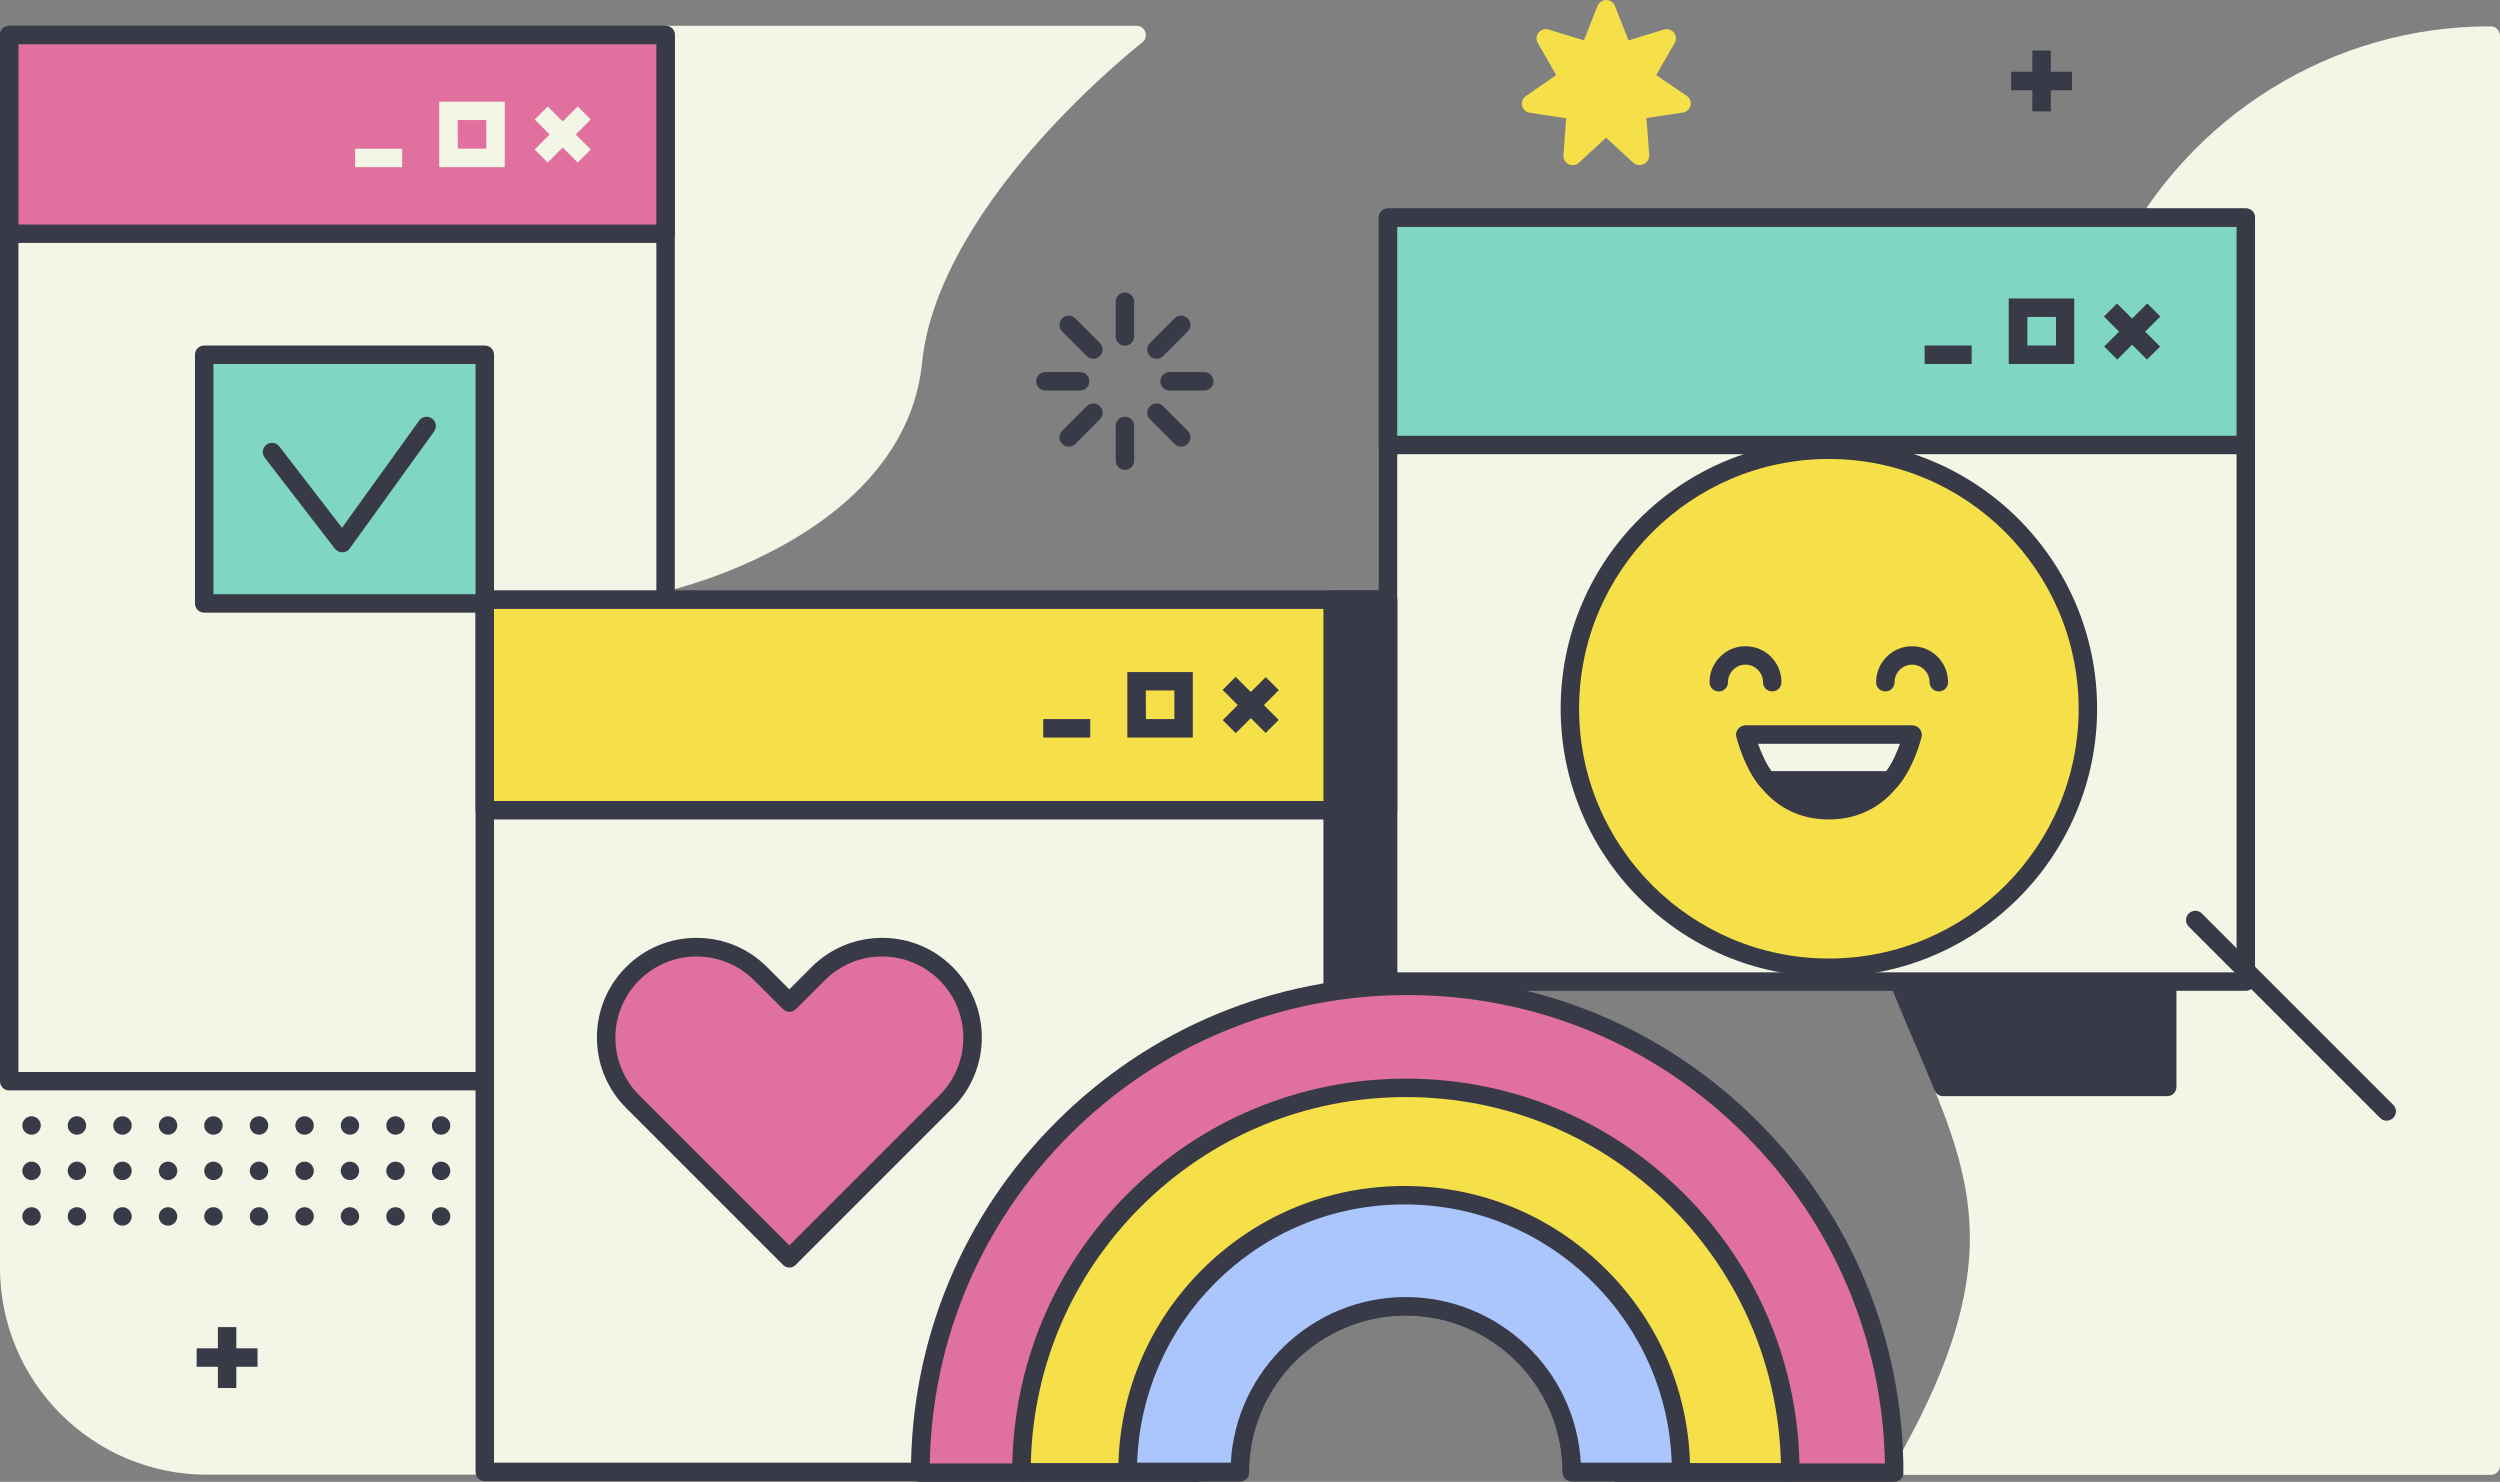 <?xml version="1.0" encoding="UTF-8" standalone="no"?>
<!-- Generator: Adobe Illustrator 22.0.1, SVG Export Plug-In . SVG Version: 6.00 Build 0)  -->

<svg
   xmlns:dc="http://purl.org/dc/elements/1.1/"
   xmlns:cc="http://creativecommons.org/ns#"
   xmlns:rdf="http://www.w3.org/1999/02/22-rdf-syntax-ns#"
   xmlns:svg="http://www.w3.org/2000/svg"
   xmlns="http://www.w3.org/2000/svg"
   xmlns:sodipodi="http://sodipodi.sourceforge.net/DTD/sodipodi-0.dtd"
   xmlns:inkscape="http://www.inkscape.org/namespaces/inkscape"
   version="1.1"
   id="Layer_1"
   x="0px"
   y="0px"
   viewBox="0 0 1355.2 803.3"
   xml:space="preserve"
   inkscape:version="0.91 r13725"
   sodipodi:docname="success.svg"
   width="1355.2"
   height="803.3"><rect x="0" y="0" width="1355.2" height="803.3" fill="#808080" stroke="none"/><defs
     id="defs477" /><sodipodi:namedview
     pagecolor="#ffffff"
     bordercolor="#666666"
     borderopacity="1"
     objecttolerance="10"
     gridtolerance="10"
     guidetolerance="10"
     inkscape:pageopacity="0"
     inkscape:pageshadow="2"
     inkscape:window-width="3200"
     inkscape:window-height="1751"
     id="namedview475"
     showgrid="false"
     fit-margin-top="0"
     fit-margin-left="0"
     fit-margin-right="0"
     fit-margin-bottom="0"
     inkscape:zoom="0.21851852"
     inkscape:cx="677.6"
     inkscape:cy="401.6"
     inkscape:window-x="0"
     inkscape:window-y="24"
     inkscape:window-maximized="1"
     inkscape:current-layer="Layer_1" /><g
     id="g5"
     transform="translate(-282.4,-138.3)"><path
       d="m 903.3,155.7 c -0.7,-2 -2.6,-3.4 -4.7,-3.4 l -255.4,0 c -2.8,0 -5,2.2 -5,5 l 0,296.4 c 0,1.5 0.7,3 1.9,3.9 0.9,0.7 2,1.1 3.1,1.1 0.4,0 0.7,0 1.1,-0.1 1.3,-0.3 32.4,-7.5 65,-26.1 43.8,-25 69,-58.6 72.9,-97.3 4.5,-45.3 36.6,-90.1 62.7,-119.6 28.6,-32.3 56.4,-54.1 56.7,-54.3 1.7,-1.4 2.4,-3.6 1.7,-5.6 z"
       style="fill:#f3f6e6"
       id="path7"
       inkscape:connector-curvature="0" /><g
       id="g9"><polygon
         points="1173.4,180.5 1193.7,194.5 1169.3,198.2 1171.1,222.8 1153,206.1 1134.9,222.8 1136.6,198.2 1112.2,194.5 1132.6,180.5 1120.3,159.1 1143.9,166.3 1153,143.4 1162.1,166.3 1185.7,159.1 "
         style="fill:#f6e049"
         id="polygon11" /><path
         d="m 1171.1,227.8 c -1.2,0 -2.5,-0.5 -3.4,-1.3 l -14.7,-13.6 -14.7,13.6 c -1.5,1.4 -3.7,1.7 -5.6,0.8 -1.8,-0.9 -3,-2.8 -2.8,-4.9 l 1.5,-20 -19.8,-3 c -2,-0.3 -3.7,-1.8 -4.1,-3.8 -0.5,-2 0.4,-4.1 2,-5.2 L 1126,179 1116,161.6 c -1,-1.8 -0.9,-4 0.4,-5.6 1.3,-1.6 3.4,-2.3 5.4,-1.7 l 19.2,5.9 7.4,-18.7 c 0.8,-1.9 2.6,-3.2 4.7,-3.2 2.1,0 3.9,1.3 4.7,3.2 l 7.4,18.7 19.2,-5.9 c 2,-0.6 4.1,0.1 5.4,1.7 1.3,1.6 1.4,3.8 0.4,5.6 l -10,17.4 16.6,11.3 c 1.7,1.2 2.5,3.2 2,5.2 -0.5,2 -2.1,3.5 -4.1,3.8 l -19.8,3 1.5,20 c 0.1,2 -1,4 -2.8,4.9 -1,0.4 -1.7,0.6 -2.5,0.6 z M 1153,201.1 c 1.2,0 2.4,0.4 3.4,1.3 l 8.8,8.2 -0.9,-12 c -0.2,-2.6 1.7,-4.9 4.2,-5.3 l 11.9,-1.8 -9.9,-6.8 c -2.2,-1.5 -2.8,-4.4 -1.5,-6.6 l 6,-10.4 -11.5,3.5 c -2.5,0.8 -5.2,-0.5 -6.1,-2.9 l -4.4,-11.3 -4.4,11.2 c -1,2.4 -3.6,3.7 -6.1,2.9 l -11.5,-3.5 6,10.4 c 1.3,2.3 0.6,5.1 -1.5,6.6 l -9.9,6.8 11.9,1.8 c 2.6,0.4 4.4,2.7 4.2,5.3 l -0.9,12 8.8,-8.2 c 1,-0.8 2.2,-1.2 3.4,-1.2 z"
         style="fill:#f6e049"
         id="path13"
         inkscape:connector-curvature="0" /></g><g
       id="g15"><g
         id="g17"><path
           d="m 892.2,325.7 c -2.8,0 -5,-2.2 -5,-5 l 0,-18.8 c 0,-2.8 2.2,-5 5,-5 2.8,0 5,2.2 5,5 l 0,18.8 c 0,2.8 -2.3,5 -5,5 z"
           style="fill:#383a48"
           id="path19"
           inkscape:connector-curvature="0" /></g><g
         id="g21"><path
           d="m 892.2,393 c -2.8,0 -5,-2.2 -5,-5 l 0,-18.8 c 0,-2.8 2.2,-5 5,-5 2.8,0 5,2.2 5,5 l 0,18.8 c 0,2.8 -2.3,5 -5,5 z"
           style="fill:#383a48"
           id="path23"
           inkscape:connector-curvature="0" /></g><g
         id="g25"><line
           x1="849.1"
           y1="345"
           x2="867.9"
           y2="345"
           style="fill:none"
           id="line27" /><path
           d="m 867.9,350 -18.8,0 c -2.8,0 -5,-2.2 -5,-5 0,-2.8 2.2,-5 5,-5 l 18.8,0 c 2.8,0 5,2.2 5,5 0,2.8 -2.3,5 -5,5 z"
           style="fill:#383a48"
           id="path29"
           inkscape:connector-curvature="0" /></g><g
         id="g31"><line
           x1="916.4"
           y1="345"
           x2="935.2"
           y2="345"
           style="fill:none"
           id="line33" /><path
           d="m 935.2,350 -18.8,0 c -2.8,0 -5,-2.2 -5,-5 0,-2.8 2.2,-5 5,-5 l 18.8,0 c 2.8,0 5,2.2 5,5 0,2.8 -2.2,5 -5,5 z"
           style="fill:#383a48"
           id="path35"
           inkscape:connector-curvature="0" /></g><g
         id="g37"><line
           x1="861.7"
           y1="314.5"
           x2="875"
           y2="327.8"
           style="fill:none"
           id="line39" /><path
           d="m 875,332.8 c -1.3,0 -2.6,-0.5 -3.5,-1.5 L 858.2,318 c -2,-2 -2,-5.1 0,-7.1 2,-2 5.1,-2 7.1,0 l 13.3,13.3 c 2,2 2,5.1 0,7.1 -1,1 -2.3,1.5 -3.6,1.5 z"
           style="fill:#383a48"
           id="path41"
           inkscape:connector-curvature="0" /></g><g
         id="g43"><line
           x1="909.3"
           y1="362.1"
           x2="922.6"
           y2="375.4"
           style="fill:none"
           id="line45" /><path
           d="m 922.6,380.4 c -1.3,0 -2.6,-0.5 -3.5,-1.5 l -13.3,-13.3 c -2,-2 -2,-5.1 0,-7.1 2,-2 5.1,-2 7.1,0 l 13.3,13.3 c 2,2 2,5.1 0,7.1 -1,1 -2.3,1.5 -3.6,1.5 z"
           style="fill:#383a48"
           id="path47"
           inkscape:connector-curvature="0" /></g><g
         id="g49"><line
           x1="861.7"
           y1="375.4"
           x2="875"
           y2="362.1"
           style="fill:none"
           id="line51" /><path
           d="m 861.7,380.4 c -1.3,0 -2.6,-0.5 -3.5,-1.5 -2,-2 -2,-5.1 0,-7.1 l 13.3,-13.3 c 2,-2 5.1,-2 7.1,0 2,2 2,5.1 0,7.1 L 865.3,379 c -1,0.9 -2.3,1.4 -3.6,1.4 z"
           style="fill:#383a48"
           id="path53"
           inkscape:connector-curvature="0" /></g><g
         id="g55"><line
           x1="909.3"
           y1="327.8"
           x2="922.6"
           y2="314.5"
           style="fill:none"
           id="line57" /><path
           d="m 909.3,332.8 c -1.3,0 -2.6,-0.5 -3.5,-1.5 -2,-2 -2,-5.1 0,-7.1 l 13.3,-13.3 c 2,-2 5.1,-2 7.1,0 2,2 2,5.1 0,7.1 l -13.3,13.3 c -1,1 -2.3,1.5 -3.6,1.5 z"
           style="fill:#383a48"
           id="path59"
           inkscape:connector-curvature="0" /></g></g><path
       d="m 1632.6,152.6 -0.8,0 c -41.7,0 -82.5,11.6 -118.1,33.7 -35.4,21.9 -64.1,53.3 -83.1,90.6 -5.6,11 -12,22.1 -19.5,33.7 -15.9,24.7 -34.1,47.7 -51.7,70 -48.5,61.3 -94.2,119.2 -79.8,197 10.2,54.9 27.1,94.4 42.1,129.3 3.3,7.8 6.5,15.2 9.5,22.5 12.2,29.9 20.1,56 18.9,86.1 -1.4,33.4 -13.9,69.8 -39.5,114.8 -0.9,1.5 -0.9,3.4 0,5 0.9,1.6 2.5,2.5 4.3,2.5 l 317.7,0 c 2.8,0 5,-2.2 5,-5 l 0,-775 c 0,-2.9 -2.2,-5.2 -5,-5.2 z"
       style="fill:#f3f6e6"
       id="path61"
       inkscape:connector-curvature="0" /><path
       d="m 1457.2,308.3 -42,0 c -1.7,0 -3.3,0.9 -4.2,2.3 -15.9,24.7 -34.1,47.7 -51.7,70 -48.5,61.3 -94.2,119.2 -79.8,197 10.2,54.9 27.1,94.4 42.1,129.3 3.3,7.8 6.5,15.2 9.5,22.5 0.8,1.9 2.6,3.1 4.6,3.1 l 121.5,0 c 2.8,0 5,-2.2 5,-5 l 0,-414.2 c 0,-2.7 -2.2,-5 -5,-5 z"
       style="fill:#383a48"
       id="path63"
       inkscape:connector-curvature="0" /><path
       d="M 587.4,796.1 C 575,771.2 561,743 553.8,680.1 c -6,-52.6 -24.7,-96.5 -57.2,-134.2 -28.5,-33 -63.3,-57 -96.9,-80.1 C 353.4,434 309.6,403.9 292.1,355 c -0.8,-2.3 -3.2,-3.7 -5.6,-3.2 -2.4,0.4 -4.1,2.5 -4.1,4.9 l 0,468.8 c 0,61.9 50.3,112.2 112.2,112.2 l 207.2,0 c 2.5,0 4.7,-1.9 5,-4.4 9,-80 -3.5,-105.2 -19.4,-137.2 z"
       style="fill:#f3f6e6"
       id="path65"
       inkscape:connector-curvature="0" /><g
       id="g67"><g
         id="g69"><g
           id="g71"><circle
             cx="521.5"
             cy="748.4"
             r="5"
             style="fill:#383a48"
             id="circle73" /></g></g><g
         id="g75"><g
           id="g77"><circle
             cx="521.5"
             cy="773"
             r="5"
             style="fill:#383a48"
             id="circle79" /></g></g><g
         id="g81"><g
           id="g83"><circle
             cx="521.5"
             cy="797.7"
             r="5"
             style="fill:#383a48"
             id="circle85" /></g></g><g
         id="g87"><g
           id="g89"><circle
             cx="496.8"
             cy="748.4"
             r="5"
             style="fill:#383a48"
             id="circle91" /></g></g><g
         id="g93"><g
           id="g95"><circle
             cx="496.8"
             cy="773"
             r="5"
             style="fill:#383a48"
             id="circle97" /></g></g><g
         id="g99"><g
           id="g101"><circle
             cx="496.8"
             cy="797.7"
             r="5"
             style="fill:#383a48"
             id="circle103" /></g></g><g
         id="g105"><g
           id="g107"><circle
             cx="472.1"
             cy="748.4"
             r="5"
             style="fill:#383a48"
             id="circle109" /></g></g><g
         id="g111"><g
           id="g113"><circle
             cx="472.1"
             cy="773"
             r="5"
             style="fill:#383a48"
             id="circle115" /></g></g><g
         id="g117"><g
           id="g119"><circle
             cx="472.1"
             cy="797.7"
             r="5"
             style="fill:#383a48"
             id="circle121" /></g></g><g
         id="g123"><g
           id="g125"><circle
             cx="447.5"
             cy="748.4"
             r="5"
             style="fill:#383a48"
             id="circle127" /></g></g><g
         id="g129"><g
           id="g131"><circle
             cx="447.5"
             cy="773"
             r="5"
             style="fill:#383a48"
             id="circle133" /></g></g><g
         id="g135"><g
           id="g137"><circle
             cx="447.5"
             cy="797.7"
             r="5"
             style="fill:#383a48"
             id="circle139" /></g></g><g
         id="g141"><g
           id="g143"><circle
             cx="422.8"
             cy="748.4"
             r="5"
             style="fill:#383a48"
             id="circle145" /></g></g><g
         id="g147"><g
           id="g149"><circle
             cx="422.8"
             cy="773"
             r="5"
             style="fill:#383a48"
             id="circle151" /></g></g><g
         id="g153"><g
           id="g155"><circle
             cx="422.8"
             cy="797.7"
             r="5"
             style="fill:#383a48"
             id="circle157" /></g></g><g
         id="g159"><g
           id="g161"><circle
             cx="398.1"
             cy="748.4"
             r="5"
             style="fill:#383a48"
             id="circle163" /></g></g><g
         id="g165"><g
           id="g167"><circle
             cx="398.1"
             cy="773"
             r="5"
             style="fill:#383a48"
             id="circle169" /></g></g><g
         id="g171"><g
           id="g173"><circle
             cx="398.1"
             cy="797.7"
             r="5"
             style="fill:#383a48"
             id="circle175" /></g></g><g
         id="g177"><g
           id="g179"><circle
             cx="373.5"
             cy="748.4"
             r="5"
             style="fill:#383a48"
             id="circle181" /></g></g><g
         id="g183"><g
           id="g185"><circle
             cx="373.5"
             cy="773"
             r="5"
             style="fill:#383a48"
             id="circle187" /></g></g><g
         id="g189"><g
           id="g191"><circle
             cx="373.5"
             cy="797.7"
             r="5"
             style="fill:#383a48"
             id="circle193" /></g></g><g
         id="g195"><g
           id="g197"><circle
             cx="348.8"
             cy="748.4"
             r="5"
             style="fill:#383a48"
             id="circle199" /></g></g><g
         id="g201"><g
           id="g203"><circle
             cx="348.8"
             cy="773"
             r="5"
             style="fill:#383a48"
             id="circle205" /></g></g><g
         id="g207"><g
           id="g209"><circle
             cx="348.8"
             cy="797.7"
             r="5"
             style="fill:#383a48"
             id="circle211" /></g></g><g
         id="g213"><g
           id="g215"><circle
             cx="324.1"
             cy="748.4"
             r="5"
             style="fill:#383a48"
             id="circle217" /></g></g><g
         id="g219"><g
           id="g221"><circle
             cx="324.1"
             cy="773"
             r="5"
             style="fill:#383a48"
             id="circle223" /></g></g><g
         id="g225"><g
           id="g227"><circle
             cx="324.1"
             cy="797.7"
             r="5"
             style="fill:#383a48"
             id="circle229" /></g></g><g
         id="g231"><g
           id="g233"><circle
             cx="299.5"
             cy="748.4"
             r="5"
             style="fill:#383a48"
             id="circle235" /></g></g><g
         id="g237"><g
           id="g239"><circle
             cx="299.5"
             cy="773"
             r="5"
             style="fill:#383a48"
             id="circle241" /></g></g><g
         id="g243"><g
           id="g245"><circle
             cx="299.5"
             cy="797.7"
             r="5"
             style="fill:#383a48"
             id="circle247" /></g></g></g><g
       id="g249"><g
         id="g251"><rect
           x="1034.8"
           y="256.3"
           width="465"
           height="414.1"
           style="fill:#f3f6e6"
           id="rect253" /><path
           d="m 1499.8,675.4 -465,0 c -2.8,0 -5,-2.2 -5,-5 l 0,-414.1 c 0,-2.8 2.2,-5 5,-5 l 465,0 c 2.8,0 5,2.2 5,5 l 0,414.1 c 0,2.8 -2.2,5 -5,5 z m -460,-10 455,0 0,-404.1 -455,0 0,404.1 z"
           style="fill:#383a48"
           id="path255"
           inkscape:connector-curvature="0" /></g><g
         id="g257"><g
           id="g259"><rect
             x="1034.8"
             y="256.3"
             width="465"
             height="123.2"
             style="fill:#7fd6c2"
             id="rect261" /></g><g
           id="g263"><path
             d="m 1499.8,384.5 -465,0 c -2.8,0 -5,-2.2 -5,-5 l 0,-123.2 c 0,-2.8 2.2,-5 5,-5 l 465,0 c 2.8,0 5,2.2 5,5 l 0,123.2 c 0,2.7 -2.2,5 -5,5 z m -460,-10 455,0 0,-113.2 -455,0 0,113.2 z"
             style="fill:#383a48"
             id="path265"
             inkscape:connector-curvature="0" /></g></g><g
         id="g267"><g
           id="g269"><circle
             cx="1273.8"
             cy="522.4"
             r="140.4"
             style="fill:#f6e049"
             id="circle271" /><path
             d="m 1273.8,667.8 c -80.2,0 -145.4,-65.2 -145.4,-145.4 0,-80.2 65.2,-145.4 145.4,-145.4 80.2,0 145.4,65.2 145.4,145.4 0,80.2 -65.3,145.4 -145.4,145.4 z m 0,-280.7 c -74.7,0 -135.4,60.7 -135.4,135.4 0,74.7 60.7,135.4 135.4,135.4 74.7,0 135.4,-60.7 135.4,-135.4 -0.1,-74.7 -60.8,-135.4 -135.4,-135.4 z"
             style="fill:#383a48"
             id="path273"
             inkscape:connector-curvature="0" /></g><g
           id="g275"><path
             d="m 1228.6,536.5 c 7.8,29 25.1,40.9 45.2,40.9 20.1,0 37.3,-11.9 45.2,-40.9 l -90.4,0 z"
             style="fill:#383a48"
             id="path277"
             inkscape:connector-curvature="0" /><path
             d="m 1273.8,582.5 c -24.5,0 -42.2,-15.8 -50,-44.6 -0.4,-1.5 -0.1,-3.1 0.9,-4.3 0.9,-1.2 2.4,-2 4,-2 l 90.4,0 c 1.6,0 3,0.7 4,2 0.9,1.2 1.3,2.8 0.9,4.3 -8,28.7 -25.8,44.6 -50.2,44.6 z m -38.4,-41 c 7.2,20.3 20.4,30.9 38.4,30.9 18,0 31.2,-10.7 38.4,-30.9 l -76.8,0 z"
             style="fill:#383a48"
             id="path279"
             inkscape:connector-curvature="0" /></g><g
           id="g281"><path
             d="m 1240.3,561.3 67,0 c 8.3,-9.7 11.7,-24.8 11.7,-24.8 l -90.4,0 c 0,0 4.2,16.3 11.7,24.8 z"
             style="fill:#f3f6e6"
             id="path283"
             inkscape:connector-curvature="0" /><path
             d="m 1307.3,566.3 -67,0 c -1.4,0 -2.8,-0.6 -3.8,-1.7 -8.2,-9.3 -12.6,-26.1 -12.8,-26.8 -0.4,-1.5 -0.1,-3.1 0.9,-4.3 0.9,-1.2 2.4,-1.9 4,-1.9 l 90.4,0 c 1.5,0 3,0.7 3.9,1.9 0.9,1.2 1.3,2.7 1,4.2 -0.1,0.7 -3.8,16.3 -12.8,26.9 -1,1 -2.4,1.7 -3.8,1.7 z m -64.6,-10 62.2,0 c 3.5,-4.7 5.9,-10.5 7.4,-14.8 l -76.9,0 c 1.6,4.5 4.1,10.4 7.3,14.8 z"
             style="fill:#383a48"
             id="path285"
             inkscape:connector-curvature="0" /></g><g
           id="g287"><path
             d="m 1304.5,508.1 c 0,-8 6.5,-14.5 14.5,-14.5 8,0 14.5,6.5 14.5,14.5"
             style="fill:#f6e049"
             id="path289"
             inkscape:connector-curvature="0" /><path
             d="m 1333.4,513.1 c -2.8,0 -5,-2.2 -5,-5 0,-5.2 -4.3,-9.5 -9.5,-9.5 -5.2,0 -9.5,4.3 -9.5,9.5 0,2.8 -2.2,5 -5,5 -2.8,0 -5,-2.2 -5,-5 0,-10.7 8.7,-19.5 19.5,-19.5 10.8,0 19.5,8.7 19.5,19.5 0,2.8 -2.2,5 -5,5 z"
             style="fill:#383a48"
             id="path291"
             inkscape:connector-curvature="0" /></g><g
           id="g293"><path
             d="m 1243.1,508.1 c 0,-8 -6.5,-14.5 -14.5,-14.5 -8,0 -14.5,6.5 -14.5,14.5"
             style="fill:#f6e049"
             id="path295"
             inkscape:connector-curvature="0" /><path
             d="m 1243.1,513.1 c -2.8,0 -5,-2.2 -5,-5 0,-5.2 -4.3,-9.5 -9.5,-9.5 -5.2,0 -9.5,4.3 -9.5,9.5 0,2.8 -2.2,5 -5,5 -2.8,0 -5,-2.2 -5,-5 0,-10.7 8.7,-19.5 19.5,-19.5 10.8,0 19.5,8.7 19.5,19.5 0,2.8 -2.3,5 -5,5 z"
             style="fill:#383a48"
             id="path297"
             inkscape:connector-curvature="0" /></g></g><g
         id="g299"><g
           id="g301"><g
             id="g303"><line
               x1="1426.6"
               y1="306.2"
               x2="1449.9"
               y2="329.5"
               style="fill:none"
               id="line305" /><rect
               x="1433.3"
               y="301.4"
               transform="matrix(0.707,-0.707,0.707,0.707,196.49,1110.138)"
               width="10"
               height="33"
               style="fill:#383a48"
               id="rect307" /></g><g
             id="g309"><line
               x1="1426.6"
               y1="329.5"
               x2="1449.9"
               y2="306.2"
               style="fill:none"
               id="line311" /><rect
               x="1421.9"
               y="312.8"
               transform="matrix(0.707,-0.707,0.707,0.707,196.619,1110.261)"
               width="33"
               height="10"
               style="fill:#383a48"
               id="rect313" /></g></g><g
           id="g315"><path
             d="m 1406.8,335.6 -35.5,0 0,-35.5 35.5,0 0,35.5 z m -25.4,-10 15.5,0 0,-15.5 -15.5,0 0,15.5 z"
             style="fill:#383a48"
             id="path317"
             inkscape:connector-curvature="0" /></g><g
           id="g319"><rect
             x="1325.7"
             y="325.6"
             width="25.5"
             height="10"
             style="fill:#383a48"
             id="rect321" /></g></g></g><g
       id="g323"><g
         id="g325"><rect
           x="287.4"
           y="157.3"
           width="355.8"
           height="567.1"
           style="fill:#f3f6e6"
           id="rect327" /><path
           d="m 643.2,729.4 -355.8,0 c -2.8,0 -5,-2.2 -5,-5 l 0,-567.1 c 0,-2.8 2.2,-5 5,-5 l 355.8,0 c 2.8,0 5,2.2 5,5 l 0,567.1 c 0,2.7 -2.2,5 -5,5 z m -350.8,-10 345.8,0 0,-557.1 -345.8,0 0,557.1 z"
           style="fill:#383a48"
           id="path329"
           inkscape:connector-curvature="0" /></g><g
         id="g331"><g
           id="g333"><g
             id="g335"><rect
               x="393.1"
               y="330.6"
               width="152.1"
               height="134.8"
               style="fill:#7fd6c2"
               id="rect337" /></g><g
             id="g339"><path
               d="m 545.2,470.4 -152.1,0 c -2.8,0 -5,-2.2 -5,-5 l 0,-134.8 c 0,-2.8 2.2,-5 5,-5 l 152.1,0 c 2.8,0 5,2.2 5,5 l 0,134.8 c 0,2.8 -2.2,5 -5,5 z m -147.1,-10 142.1,0 0,-124.8 -142.1,0 0,124.8 z"
               style="fill:#383a48"
               id="path341"
               inkscape:connector-curvature="0" /></g></g><g
           id="g343"><polyline
             points="429.9,383.3 468,432.7 513.7,369.2     "
             style="fill:#7fd6c2"
             id="polyline345" /><path
             d="m 468,437.7 c -1.5,0 -3,-0.7 -4,-1.9 l -38.1,-49.4 c -1.7,-2.2 -1.3,-5.3 0.9,-7 2.2,-1.7 5.3,-1.3 7,0.9 l 34,44.1 41.8,-58.1 c 1.6,-2.2 4.7,-2.8 7,-1.1 2.2,1.6 2.8,4.7 1.1,7 L 472,435.6 c -0.9,1.3 -2.4,2.1 -4,2.1 l 0,0 z"
             style="fill:#383a48"
             id="path347"
             inkscape:connector-curvature="0" /></g></g><g
         id="g349"><rect
           x="287.4"
           y="157.3"
           width="355.8"
           height="107.7"
           style="fill:#e0719e"
           id="rect351" /><path
           d="m 643.2,270 -355.8,0 c -2.8,0 -5,-2.2 -5,-5 l 0,-107.7 c 0,-2.8 2.2,-5 5,-5 l 355.8,0 c 2.8,0 5,2.2 5,5 l 0,107.7 c 0,2.8 -2.2,5 -5,5 z m -350.8,-10 345.8,0 0,-97.7 -345.8,0 0,97.7 z"
           style="fill:#383a48"
           id="path353"
           inkscape:connector-curvature="0" /></g><g
         id="g355"><g
           id="g357"><g
             id="g359"><rect
               x="582.5"
               y="194.7"
               transform="matrix(0.707,-0.707,0.707,0.707,22.765,477.279)"
               width="10"
               height="33"
               style="fill:#f3f6e6"
               id="rect361" /></g><g
             id="g363"><rect
               x="571"
               y="206.1"
               transform="matrix(0.707,-0.707,0.707,0.707,22.808,477.343)"
               width="33"
               height="10"
               style="fill:#f3f6e6"
               id="rect365" /></g></g><g
           id="g367"><path
             d="m 556,228.9 -35.5,0 0,-35.5 35.5,0 0,35.5 z m -25.4,-10 15.4,0 0,-15.5 -15.5,0 0.1,15.5 0,0 z"
             style="fill:#f3f6e6"
             id="path369"
             inkscape:connector-curvature="0" /></g><g
           id="g371"><rect
             x="474.9"
             y="218.9"
             width="25.5"
             height="10"
             style="fill:#f3f6e6"
             id="rect373" /></g></g></g><g
       id="g375"><g
         id="g377"><polygon
           points="941.4,868 954.5,936.2 545.2,936.2 545.2,463.4 1034.8,463.4 1034.8,786.2 "
           style="fill:#f3f6e6"
           id="polygon379" /><path
           d="m 954.5,941.2 -409.3,0 c -2.8,0 -5,-2.2 -5,-5 l 0,-472.8 c 0,-2.8 2.2,-5 5,-5 l 489.6,0 c 2.8,0 5,2.2 5,5 l 0,322.9 c 0,1.4 -0.6,2.8 -1.7,3.8 l -91.2,79.9 12.5,65.4 c 0.3,1.5 -0.1,3 -1.1,4.1 -0.9,1.1 -2.3,1.7 -3.8,1.7 z m -404.3,-10 398.3,0 -12,-62.2 c -0.3,-1.7 0.3,-3.5 1.6,-4.7 l 91.7,-80.3 0,-315.6 -479.6,0 0,462.8 z"
           style="fill:#383a48"
           id="path381"
           inkscape:connector-curvature="0" /></g><g
         id="g383"><rect
           x="545.2"
           y="463.4"
           width="489.6"
           height="114.1"
           style="fill:#f6e049"
           id="rect385" /><path
           d="m 1034.8,582.5 -489.6,0 c -2.8,0 -5,-2.2 -5,-5 l 0,-114.1 c 0,-2.8 2.2,-5 5,-5 l 489.6,0 c 2.8,0 5,2.2 5,5 l 0,114.1 c 0,2.7 -2.2,5 -5,5 z m -484.6,-10 479.6,0 0,-104.1 -479.6,0 0,104.1 z"
           style="fill:#383a48"
           id="path387"
           inkscape:connector-curvature="0" /></g><path
         d="m 1032.8,458.4 -28,0 c -2.8,0 -5,2.2 -5,5 l 0,242.3 c 0,2.8 2.2,5 5,5 l 28,0 c 2.8,0 5,-2.2 5,-5 l 0,-242.3 c 0,-2.8 -2.2,-5 -5,-5 z"
         style="fill:#383a48"
         id="path389"
         inkscape:connector-curvature="0" /><g
         id="g391"><g
           id="g393"><g
             id="g395"><rect
               x="955.5"
               y="503.9"
               transform="matrix(0.707,-0.707,0.707,0.707,-86.647,831.575)"
               width="10"
               height="33"
               style="fill:#383a48"
               id="rect397" /></g><g
             id="g399"><rect
               x="944"
               y="515.4"
               transform="matrix(0.707,-0.707,0.707,0.707,-86.587,831.694)"
               width="33"
               height="10"
               style="fill:#383a48"
               id="rect401" /></g></g><g
           id="g403"><path
             d="m 929,538.1 -35.5,0 0,-35.5 35.5,0 0,35.5 z m -25.4,-10 15.4,0 0,-15.5 -15.5,0 0.1,15.5 0,0 z"
             style="fill:#383a48"
             id="path405"
             inkscape:connector-curvature="0" /></g><g
           id="g407"><rect
             x="847.9"
             y="528.1"
             width="25.5"
             height="10"
             style="fill:#383a48"
             id="rect409" /></g></g><g
         id="g411"><g
           id="g413"><path
             d="m 795.3,666.1 0,0 C 776.2,647 745.1,647 726,666.1 l -15.6,15.6 -15.6,-15.6 c -19.1,-19.1 -50.2,-19.1 -69.3,0 l 0,0 c -19.1,19.1 -19.1,50.2 0,69.3 l 85,85 69.3,-69.3 15.6,-15.6 c 19,-19.2 19,-50.2 -0.1,-69.4 z"
             style="fill:#e0719e"
             id="path415"
             inkscape:connector-curvature="0" /><path
             d="m 710.3,825.4 c -1.3,0 -2.6,-0.5 -3.5,-1.5 l -85,-85 c -21.1,-21.1 -21.1,-55.3 0,-76.4 10.2,-10.2 23.8,-15.8 38.2,-15.8 14.4,0 28,5.6 38.2,15.8 l 12.1,12.1 12.1,-12.1 c 10.2,-10.2 23.8,-15.8 38.2,-15.8 14.4,0 28,5.6 38.2,15.8 21.1,21.1 21.1,55.3 0,76.4 l -85,85 c -0.9,1 -2.2,1.5 -3.5,1.5 z M 660,656.8 c -11.8,0 -22.8,4.6 -31.1,12.9 -17.2,17.2 -17.2,45.1 0,62.3 l 81.4,81.4 81.4,-81.4 c 17.2,-17.2 17.2,-45.1 0,-62.3 l 0,0 c -8.3,-8.3 -19.4,-12.9 -31.1,-12.9 -11.8,0 -22.8,4.6 -31.1,12.9 l -15.6,15.6 c -2,2 -5.1,2 -7.1,0 l -15.6,-15.6 c -8.4,-8.3 -19.4,-12.9 -31.2,-12.9 z"
             style="fill:#383a48"
             id="path417"
             inkscape:connector-curvature="0" /></g></g></g><g
       id="g419"><g
         id="g421"><g
           id="g423"><path
             d="m 1309.2,936.6 -150,0 c 0,-62.8 -51.1,-114 -114,-114 -62.9,0 -114,51.1 -114,114 l -150,0 c 0,-70.5 27.5,-136.8 77.3,-186.6 49.8,-49.8 116.1,-77.3 186.6,-77.3 70.5,0 136.8,27.5 186.6,77.3 50,49.9 77.5,116.1 77.5,186.6 z"
             style="fill:#e0719e"
             id="path425"
             inkscape:connector-curvature="0" /><path
             d="m 1309.2,941.6 -150,0 c -2.8,0 -5,-2.2 -5,-5 0,-60.1 -48.9,-109 -109,-109 -60.1,0 -109,48.9 -109,109 0,2.8 -2.2,5 -5,5 l -150,0 c -2.8,0 -5,-2.2 -5,-5 0,-71.8 28,-139.4 78.8,-190.2 50.8,-50.8 118.3,-78.8 190.2,-78.8 71.8,0 139.4,28 190.2,78.8 50.8,50.8 78.8,118.3 78.8,190.2 0,2.8 -2.3,5 -5,5 z m -145.1,-10 140.1,0 c -1.3,-67.3 -28.1,-130.4 -75.8,-178.1 -48.9,-48.9 -113.9,-75.8 -183.1,-75.8 -69.2,0 -134.2,26.9 -183.1,75.8 -47.7,47.7 -74.5,110.8 -75.8,178.1 l 140.1,0 c 2.6,-63.3 54.9,-114 118.8,-114 63.9,0 116.1,50.8 118.8,114 z"
             style="fill:#383a48"
             id="path427"
             inkscape:connector-curvature="0" /></g></g><g
         id="g429"><g
           id="g431"><path
             d="m 1134.5,936.4 0,-0.2 c -0.1,-49.5 -40.4,-89.8 -90,-89.8 -49.5,0 -89.9,40.2 -90,89.8 l 0,0.2 -118.4,0 c 0,-55.7 21.7,-108 61,-147.4 39.4,-39.4 91.7,-61 147.4,-61 55.7,0 108,21.7 147.4,61 39.4,39.4 61,91.7 61,147.4 l -118.4,0 z"
             style="fill:#f6e049"
             id="path433"
             inkscape:connector-curvature="0" /><path
             d="m 1252.9,941.4 -118.4,0 c -2.8,0 -5,-2.2 -5,-5 l 0,-0.2 c -0.1,-46.7 -38.2,-84.8 -85,-84.8 -46.7,0 -84.9,38 -85,84.8 l 0,0.2 c 0,2.8 -2.2,5 -5,5 l -118.4,0 c -2.8,0 -5,-2.2 -5,-5 0,-57 22.2,-110.6 62.5,-150.9 40.3,-40.3 93.9,-62.5 150.9,-62.5 57,0 110.6,22.2 150.9,62.5 40.3,40.3 62.5,93.9 62.5,150.9 0,2.8 -2.2,5 -5,5 z m -113.6,-10 108.5,0 c -1.3,-52.5 -22.3,-101.6 -59.5,-138.8 -38.4,-38.4 -89.5,-59.6 -143.8,-59.6 -54.3,0 -105.4,21.2 -143.8,59.6 -37.2,37.2 -58.3,86.4 -59.5,138.8 l 108.5,0 c 2.6,-50 44.2,-90 94.8,-90 50.6,0.1 92.2,40 94.8,90 z"
             style="fill:#383a48"
             id="path435"
             inkscape:connector-curvature="0" /></g></g><g
         id="g437"><g
           id="g439"><path
             d="m 1193.7,936.2 -59.3,0 c -0.1,-49.5 -40.4,-89.8 -90,-89.8 -49.5,0 -89.9,40.2 -90,89.8 l -60.8,0 c 0,-40.1 15.6,-77.7 43.9,-106 28.3,-28.3 66,-43.9 106,-43.9 40.1,0 77.7,15.6 106.1,43.9 28.5,28.3 44.1,66 44.1,106 z"
             style="fill:#aac6fc"
             id="path441"
             inkscape:connector-curvature="0" /><path
             d="m 1193.7,941.2 -59.3,0 c -2.8,0 -5,-2.2 -5,-5 -0.1,-46.7 -38.2,-84.8 -85,-84.8 -46.7,0 -84.9,38 -85,84.8 0,2.8 -2.2,5 -5,5 l -60.8,0 c -2.8,0 -5,-2.2 -5,-5 0,-41.4 16.1,-80.3 45.4,-109.6 29.3,-29.3 68.2,-45.4 109.6,-45.4 41.4,0 80.3,16.1 109.6,45.4 29.3,29.3 45.4,68.2 45.4,109.6 0.1,2.8 -2.1,5 -4.9,5 z m -54.4,-10 49.3,0 c -1.2,-36.8 -16.2,-71.3 -42.4,-97.5 -27.4,-27.4 -63.8,-42.5 -102.5,-42.5 -38.7,0 -75.1,15.1 -102.5,42.5 -26.2,26.2 -41.1,60.7 -42.4,97.5 l 50.8,0 c 2.7,-49.9 44.3,-89.8 94.8,-89.8 50.7,0.1 92.2,39.9 94.9,89.8 z"
             style="fill:#383a48"
             id="path443"
             inkscape:connector-curvature="0" /></g></g></g><g
       id="g445"><line
         x1="1472.4"
         y1="637.1"
         x2="1576.1"
         y2="740.8"
         style="fill:none"
         id="line447" /><path
         d="m 1576.1,745.8 c -1.3,0 -2.6,-0.5 -3.5,-1.5 L 1468.9,640.6 c -2,-2 -2,-5.1 0,-7.1 2,-2 5.1,-2 7.1,0 l 103.7,103.7 c 2,2 2,5.1 0,7.1 -1.1,1 -2.3,1.5 -3.6,1.5 z"
         style="fill:#383a48"
         id="path449"
         inkscape:connector-curvature="0" /></g><g
       id="g451"><g
         id="g453"><rect
           x="400.5"
           y="857.7"
           width="10"
           height="33"
           style="fill:#383a48"
           id="rect455" /></g><g
         id="g457"><line
           x1="389"
           y1="874.2"
           x2="421.9"
           y2="874.2"
           style="fill:none"
           id="line459" /><rect
           x="389"
           y="869.2"
           width="33"
           height="10"
           style="fill:#383a48"
           id="rect461" /></g></g><g
       id="g463"><g
         id="g465"><rect
           x="1384.1"
           y="165.7"
           width="10"
           height="33"
           style="fill:#383a48"
           id="rect467" /></g><g
         id="g469"><line
           x1="1372.6"
           y1="182.2"
           x2="1405.6"
           y2="182.2"
           style="fill:none"
           id="line471" /><rect
           x="1372.6"
           y="177.2"
           width="33"
           height="10"
           style="fill:#383a48"
           id="rect473" /></g></g></g></svg>
